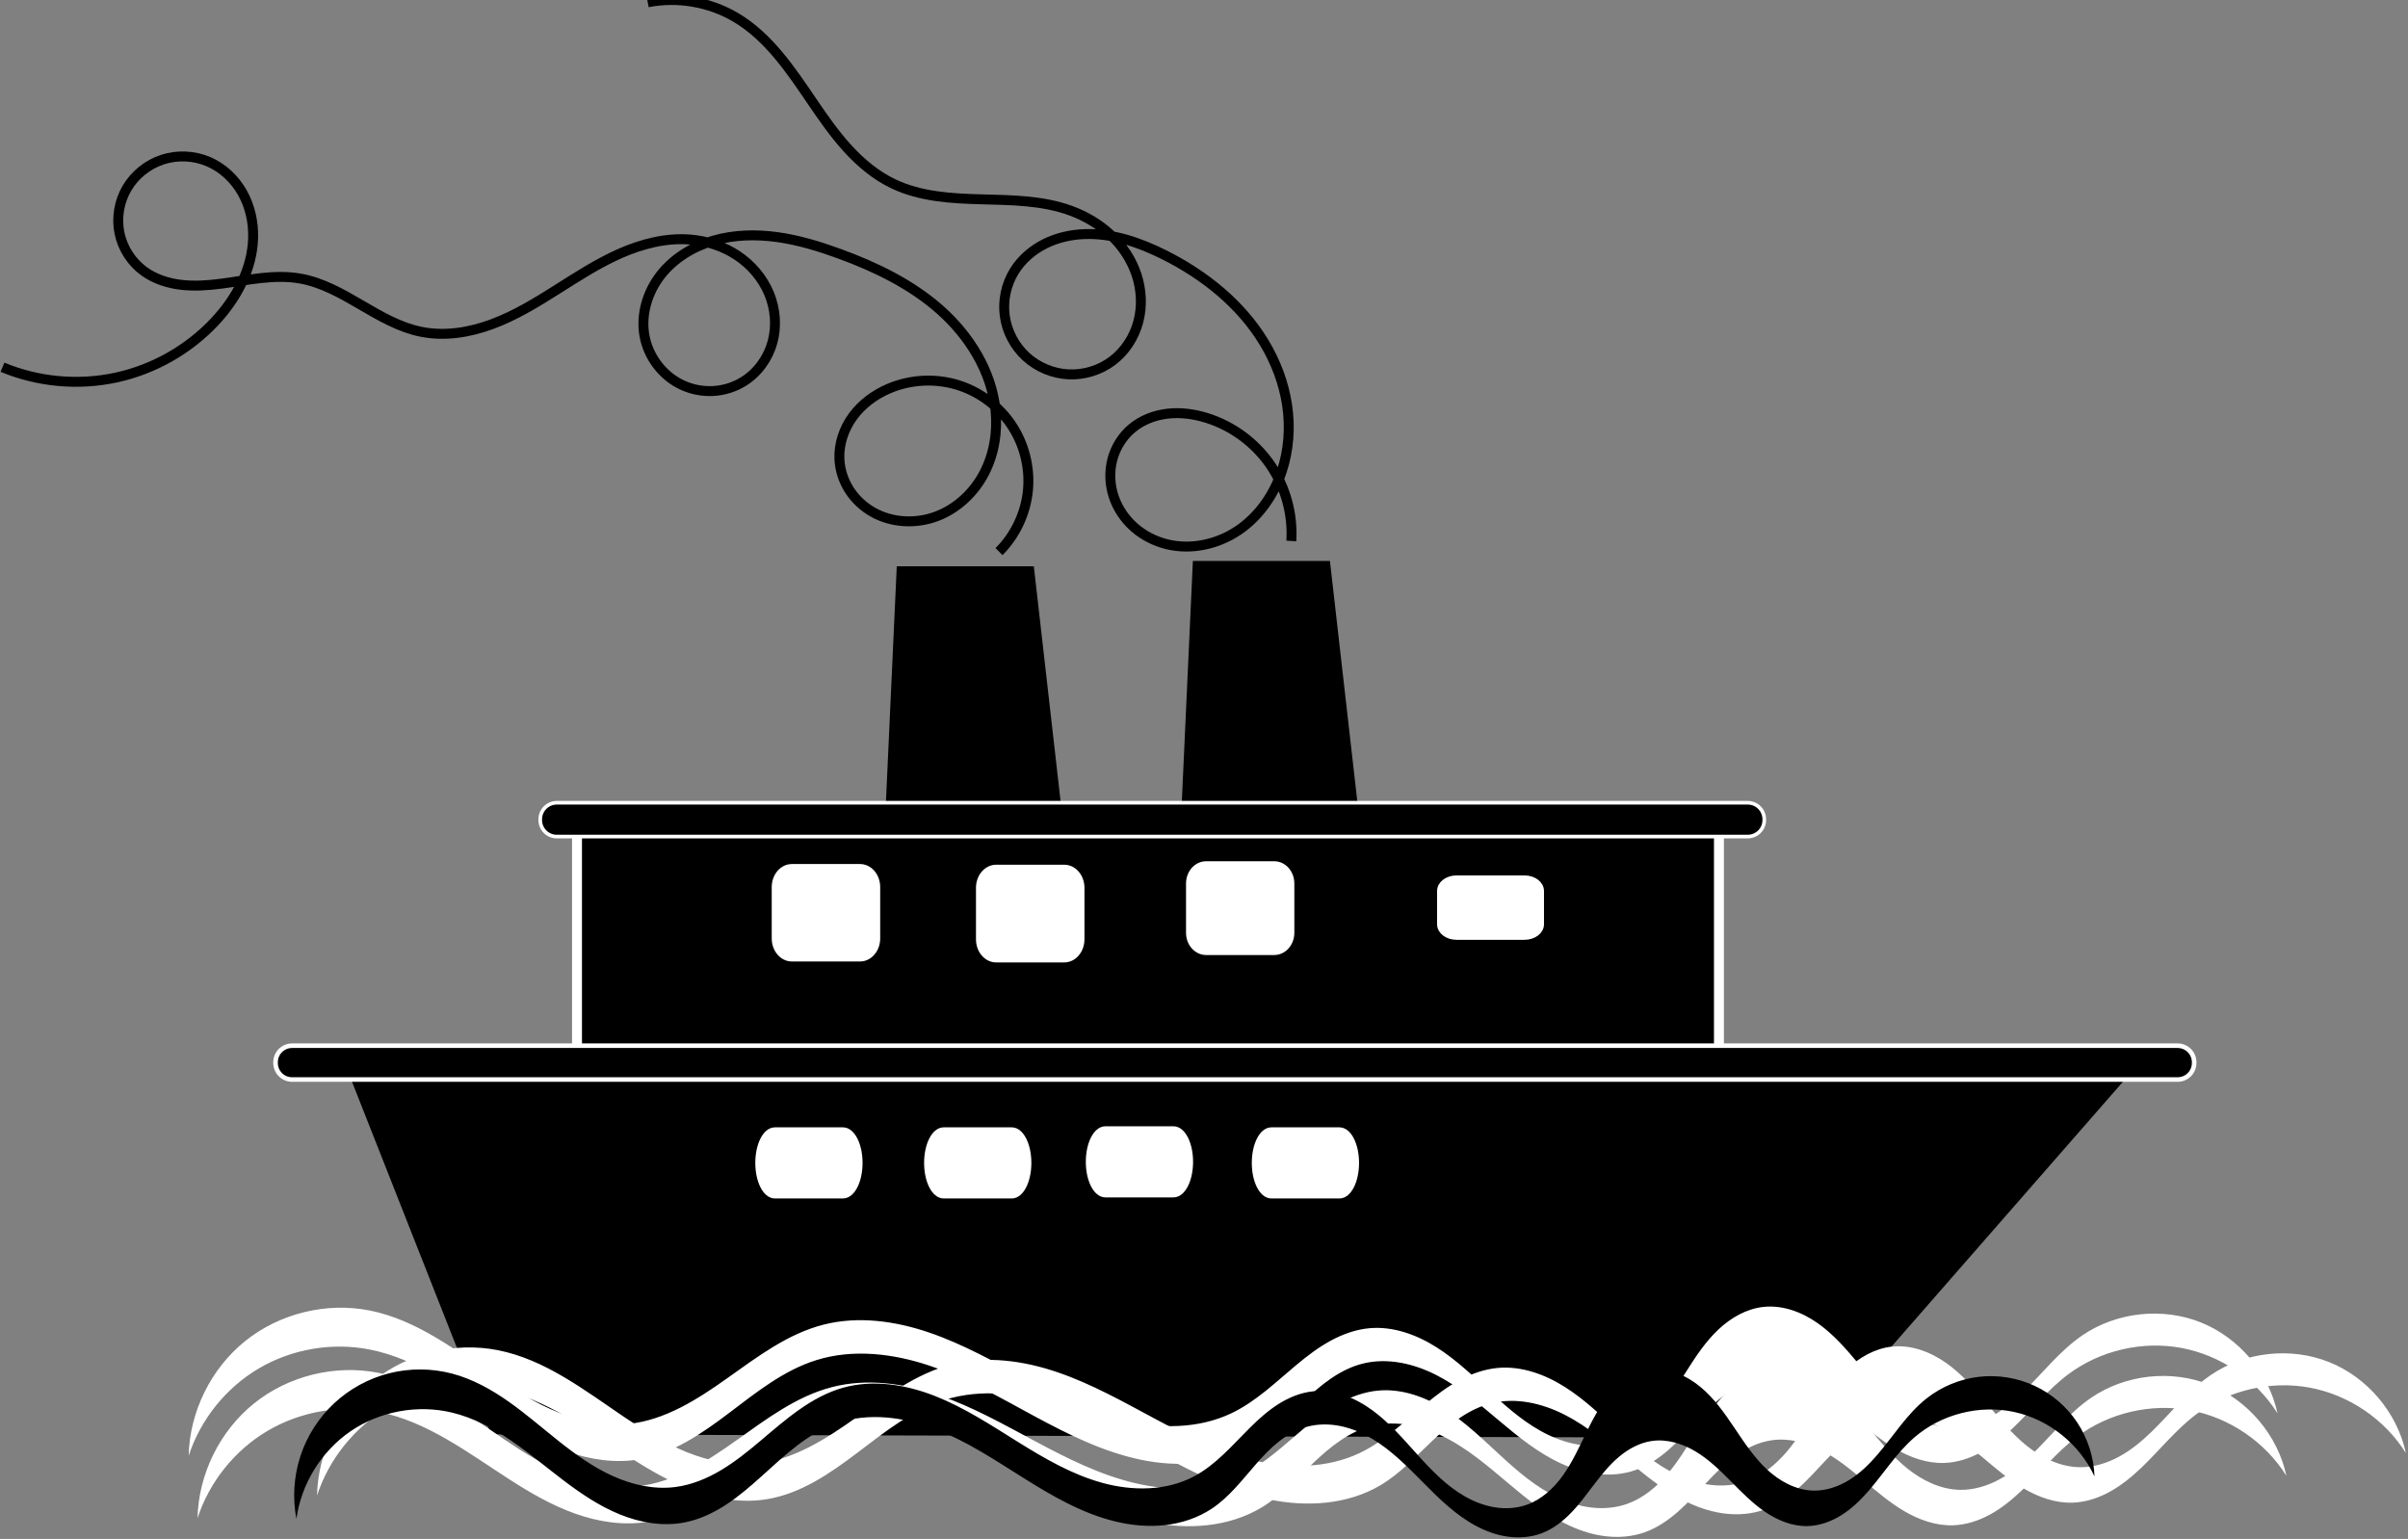 <svg width="970" height="620" viewBox="0 0 970 620" fill="none" xmlns="http://www.w3.org/2000/svg">
<rect x="0" y="0" width="970" height="620" fill="#808080" stroke="none"/>
<path d="M428.86 341.506L416.003 228.646H361.717L356.003 352.936L428.86 341.508" fill="black"/>
<path d="M428.86 341.506L416.003 228.646H361.717L356.003 352.936L428.86 341.508" stroke="black"/>
<path d="M548.14 339.366L535.283 226.506H480.997L475.283 350.796L548.14 339.367" fill="black"/>
<path d="M548.14 339.366L535.283 226.506H480.997L475.283 350.796L548.14 339.367" stroke="black"/>
<path d="M239.094 328.796H685.767C689.447 328.796 692.43 331.779 692.43 335.459V449.272C692.43 452.953 689.447 455.936 685.767 455.936H239.094C235.414 455.936 232.43 452.953 232.43 449.272V335.459C232.43 331.779 235.414 328.796 239.094 328.796Z" fill="black" stroke="white" stroke-width="4" stroke-linecap="round" stroke-linejoin="round"/>
<path d="M198.14 577.366L729.57 578.796L858.14 431.656L139.57 428.796L198.14 577.366Z" fill="black" stroke="black"/>
<path d="M117.663 421.286H877.196C880.877 421.286 883.86 424.269 883.86 427.95V428.253C883.86 431.933 880.877 434.916 877.196 434.916H117.663C113.983 434.916 111 431.933 111 428.253V427.95C111 424.269 113.983 421.286 117.663 421.286Z" fill="black" stroke="white" stroke-width="1.842" stroke-linecap="round" stroke-linejoin="round"/>
<path d="M224.283 323.406H704.026C707.707 323.406 710.69 326.39 710.69 330.07V330.373C710.69 334.053 707.707 337.036 704.026 337.036H224.283C220.603 337.036 217.62 334.053 217.62 330.373V330.07C217.62 326.39 220.603 323.406 224.283 323.406Z" fill="black" stroke="white" stroke-width="1.471" stroke-linecap="round" stroke-linejoin="round"/>
<path d="M485.862 348.546H513.29C516.897 348.546 519.82 351.848 519.82 355.921V375.812C519.82 379.885 516.897 383.187 513.29 383.187H485.862C482.255 383.187 479.331 379.885 479.331 375.812V355.921C479.331 351.848 482.255 348.546 485.862 348.546Z" fill="white" stroke="white" stroke-width="3.139" stroke-linecap="round" stroke-linejoin="round"/>
<path d="M401.282 349.977H428.71C432.316 349.977 435.24 353.423 435.24 357.674V378.436C435.24 382.687 432.316 386.134 428.71 386.134H401.282C397.675 386.134 394.751 382.687 394.751 378.436V357.674C394.751 353.423 397.675 349.977 401.282 349.977Z" fill="white" stroke="white" stroke-width="3.207" stroke-linecap="round" stroke-linejoin="round"/>
<path d="M319.001 349.696H346.43C350.036 349.696 352.96 353.134 352.96 357.374V378.08C352.96 382.32 350.036 385.757 346.43 385.757H319.001C315.395 385.757 312.471 382.32 312.471 378.08V357.374C312.471 353.134 315.395 349.696 319.001 349.696Z" fill="white" stroke="white" stroke-width="3.203" stroke-linecap="round" stroke-linejoin="round"/>
<path d="M586.711 353.977H614.139C617.746 353.977 620.67 356.203 620.67 358.95V372.364C620.67 375.111 617.746 377.338 614.139 377.338H586.711C583.105 377.338 580.181 375.111 580.181 372.364V358.95C580.181 356.203 583.105 353.977 586.711 353.977Z" fill="white" stroke="white" stroke-width="2.578" stroke-linecap="round" stroke-linejoin="round"/>
<path d="M445.282 455.106H472.71C476.316 455.106 479.24 460.913 479.24 468.075C479.24 475.237 476.316 481.043 472.71 481.043H445.282C441.675 481.043 438.751 475.237 438.751 468.075C438.751 460.913 441.675 455.106 445.282 455.106Z" fill="white" stroke="white" stroke-width="2.716" stroke-linecap="round" stroke-linejoin="round"/>
<path d="M380.142 455.536H407.57C411.176 455.536 414.1 461.342 414.1 468.505C414.1 475.667 411.176 481.473 407.57 481.473H380.142C376.535 481.473 373.611 475.667 373.611 468.505C373.611 461.342 376.535 455.536 380.142 455.536Z" fill="white" stroke="white" stroke-width="2.716" stroke-linecap="round" stroke-linejoin="round"/>
<path d="M312.142 455.536H339.57C343.176 455.536 346.1 461.342 346.1 468.505C346.1 475.667 343.176 481.473 339.57 481.473H312.142C308.535 481.473 305.611 475.667 305.611 468.505C305.611 461.342 308.535 455.536 312.142 455.536Z" fill="white" stroke="white" stroke-width="2.716" stroke-linecap="round" stroke-linejoin="round"/>
<path d="M512.141 455.536H539.57C543.176 455.536 546.1 461.342 546.1 468.505C546.1 475.667 543.176 481.473 539.57 481.473H512.141C508.535 481.473 505.611 475.667 505.611 468.505C505.611 461.342 508.535 455.536 512.141 455.536Z" fill="white" stroke="white" stroke-width="2.716" stroke-linecap="round" stroke-linejoin="round"/>
<path d="M921 594.506C917.507 578.241 905.529 564.048 890.083 557.869C874.637 551.691 856.175 553.708 842.428 563.077C833.298 569.3 826.467 578.271 818.532 585.961C814.565 589.806 810.268 593.369 805.41 596C800.553 598.632 795.094 600.308 789.57 600.22C781.779 600.096 774.375 596.479 768.299 591.599C762.223 586.72 757.279 580.607 752.289 574.622C747.298 568.637 742.141 562.666 735.768 558.182C729.395 553.698 721.6 550.784 713.855 551.648C707.043 552.408 700.794 556.03 695.803 560.728C690.812 565.426 686.942 571.172 683.28 576.965C679.617 582.759 676.097 588.682 671.66 593.906C667.224 599.131 661.758 603.683 655.283 605.932C650.764 607.502 645.875 607.899 641.122 607.353C636.369 606.807 631.748 605.335 627.427 603.282C618.786 599.174 611.427 592.831 604.388 586.351C597.349 579.87 590.451 573.128 582.379 567.991C574.307 562.854 564.813 559.375 555.283 560.218C549.78 560.705 544.468 562.614 539.613 565.25C534.758 567.887 530.33 571.243 526.08 574.774C517.581 581.835 509.549 589.76 499.569 594.504C486.492 600.72 471.153 600.831 457.066 597.481C442.98 594.132 429.896 587.55 417.13 580.717C404.365 573.884 391.682 566.705 377.986 562.009C364.29 557.313 349.311 555.207 335.282 558.789C320.907 562.461 308.721 571.701 296.627 580.294C284.533 588.888 271.469 597.277 256.71 598.789C247.108 599.773 237.373 597.73 228.423 594.117C219.472 590.505 211.224 585.364 203.231 579.954C187.244 569.134 171.363 556.813 152.425 553.074C135.016 549.637 116.182 554.268 102.351 565.387C88.521 576.505 79.951 593.905 79.568 611.646C84.327 596.998 94.595 584.212 107.87 576.402C121.146 568.593 137.31 565.831 152.425 568.789C171.977 572.615 188.434 585.205 205.183 595.993C213.557 601.387 222.238 606.435 231.62 609.782C241.002 613.129 251.173 614.723 260.997 613.074C274.567 610.798 286.338 602.641 297.306 594.334C308.275 586.027 319.29 577.17 332.425 573.074C347.247 568.452 363.468 570.406 378.177 575.377C392.886 580.347 406.425 588.183 420.083 595.566C433.741 602.949 447.823 609.998 463.018 613.185C478.214 616.371 494.827 615.351 508.139 607.36C516.094 602.585 522.453 595.629 529.181 589.241C535.91 582.853 543.432 576.786 552.424 574.503C562.392 571.972 573.096 574.448 582.248 579.139C591.4 583.83 599.288 590.603 607.158 597.225C615.027 603.847 623.089 610.457 632.441 614.735C637.117 616.874 642.096 618.408 647.209 618.961C652.322 619.513 657.573 619.065 662.424 617.36C667.496 615.578 672.016 612.475 676.046 608.917C680.076 605.359 683.66 601.334 687.334 597.41C691.008 593.486 694.805 589.633 699.172 586.497C703.538 583.361 708.528 580.951 713.853 580.218C720.688 579.276 727.679 581.156 733.808 584.325C739.937 587.494 745.326 591.901 750.605 596.344C755.884 600.787 761.14 605.325 767.093 608.813C773.046 612.302 779.814 614.718 786.711 614.503C791.95 614.34 797.072 612.66 801.67 610.143C806.268 607.627 810.374 604.291 814.177 600.683C821.783 593.467 828.314 585.067 836.711 578.789C849.57 569.175 866.515 565.227 882.299 568.17C898.064 571.12 912.449 580.91 920.979 594.51" fill="white"/>
<path d="M917.429 569.387C913.936 553.122 901.958 538.929 886.512 532.75C871.066 526.571 852.604 528.589 838.857 537.958C829.727 544.18 822.896 553.152 814.961 560.842C810.994 564.687 806.697 568.249 801.839 570.881C796.982 573.513 791.523 575.188 785.999 575.1C778.208 574.976 770.804 571.36 764.728 566.48C758.653 561.6 753.708 555.488 748.718 549.503C743.728 543.518 738.57 537.547 732.197 533.063C725.824 528.579 718.029 525.664 710.284 526.529C703.472 527.289 697.223 530.911 692.232 535.609C687.241 540.307 683.371 546.053 679.709 551.846C676.047 557.64 672.526 563.563 668.089 568.787C663.653 574.012 658.187 578.564 651.712 580.813C647.193 582.383 642.304 582.78 637.551 582.234C632.799 581.688 628.177 580.216 623.856 578.162C615.215 574.055 607.856 567.711 600.817 561.231C593.778 554.751 586.88 548.008 578.808 542.871C570.736 537.734 561.242 534.256 551.712 535.099C546.209 535.586 540.897 537.494 536.042 540.131C531.187 542.768 526.759 546.124 522.509 549.655C514.01 556.716 505.978 564.641 495.998 569.385C482.921 575.601 467.582 575.712 453.495 572.362C439.409 569.013 426.325 562.431 413.559 555.598C400.794 548.765 388.111 541.586 374.415 536.89C360.719 532.194 345.74 530.087 331.711 533.67C317.336 537.341 305.15 546.582 293.056 555.175C280.962 563.769 267.898 572.158 253.139 573.67C243.537 574.654 233.802 572.61 224.852 568.998C215.902 565.386 207.653 560.245 199.66 554.835C183.673 544.015 167.792 531.694 148.854 527.955C131.445 524.518 112.611 529.149 98.78 540.268C84.95 551.386 76.38 568.786 75.997 586.527C80.756 571.879 91.024 559.093 104.299 551.283C117.575 543.474 133.739 540.712 148.854 543.67C168.406 547.495 184.863 560.086 201.612 570.874C209.987 576.268 218.667 581.316 228.049 584.663C237.431 588.01 247.602 589.603 257.426 587.955C270.996 585.679 282.767 577.522 293.735 569.215C304.704 560.908 315.719 552.051 328.854 547.955C343.676 543.333 359.897 545.287 374.606 550.257C389.315 555.228 402.854 563.063 416.512 570.446C430.17 577.83 444.252 584.878 459.447 588.065C474.643 591.252 491.256 590.232 504.568 582.241C512.523 577.466 518.882 570.51 525.61 564.122C532.339 557.734 539.861 551.667 548.853 549.384C558.821 546.852 569.525 549.329 578.677 554.02C587.829 558.711 595.717 565.484 603.587 572.106C611.456 578.728 619.518 585.338 628.87 589.616C633.546 591.755 638.525 593.289 643.638 593.841C648.751 594.394 654.002 593.946 658.853 592.241C663.925 590.459 668.445 587.356 672.475 583.798C676.505 580.24 680.089 576.214 683.763 572.291C687.437 568.367 691.235 564.514 695.601 561.378C699.967 558.242 704.957 555.832 710.282 555.098C717.117 554.157 724.108 556.037 730.237 559.206C736.366 562.375 741.755 566.782 747.034 571.225C752.313 575.667 757.569 580.205 763.522 583.694C769.475 587.183 776.243 589.599 783.14 589.384C788.38 589.221 793.501 587.541 798.099 585.024C802.698 582.507 806.804 579.172 810.606 575.564C818.212 568.348 824.743 559.948 833.14 553.67C845.999 544.056 862.944 540.108 878.728 543.051C894.512 545.994 908.896 555.782 917.426 569.384" fill="white"/>
<path d="M969.143 585.387C965.65 569.122 953.672 554.929 938.226 548.75C922.78 542.571 904.318 544.589 890.571 553.958C881.441 560.18 874.61 569.152 866.675 576.842C862.708 580.687 858.411 584.249 853.553 586.881C848.696 589.513 843.237 591.188 837.713 591.1C829.922 590.976 822.518 587.36 816.442 582.48C810.367 577.6 805.422 571.488 800.432 565.503C795.441 559.518 790.284 553.547 783.911 549.063C777.538 544.579 769.743 541.664 761.998 542.529C755.186 543.289 748.937 546.911 743.946 551.609C738.955 556.307 735.085 562.053 731.423 567.846C727.761 573.64 724.24 579.563 719.803 584.787C715.367 590.012 709.901 594.564 703.426 596.813C698.907 598.383 694.018 598.78 689.265 598.234C684.512 597.688 679.891 596.216 675.57 594.162C666.929 590.055 659.57 583.711 652.531 577.231C645.492 570.751 638.594 564.008 630.522 558.871C622.45 553.734 612.956 550.256 603.426 551.099C597.923 551.586 592.611 553.494 587.756 556.131C582.901 558.768 578.473 562.124 574.223 565.655C565.724 572.716 557.692 580.641 547.712 585.385C534.635 591.601 519.296 591.712 505.209 588.362C491.123 585.013 478.039 578.431 465.273 571.598C452.508 564.765 439.825 557.586 426.129 552.89C412.433 548.194 397.454 546.087 383.425 549.67C369.05 553.341 356.864 562.582 344.77 571.175C332.676 579.769 319.612 588.158 304.853 589.67C295.251 590.654 285.516 588.61 276.566 584.998C267.615 581.386 259.367 576.245 251.374 570.835C235.387 560.015 219.506 547.694 200.568 543.955C183.159 540.518 164.325 545.149 150.494 556.268C136.664 567.386 128.094 584.786 127.711 602.527C132.47 587.879 142.738 575.093 156.013 567.283C169.289 559.474 185.453 556.712 200.568 559.67C220.12 563.495 236.577 576.086 253.326 586.874C261.7 592.268 270.381 597.316 279.763 600.663C289.145 604.01 299.316 605.603 309.14 603.955C322.71 601.679 334.481 593.522 345.449 585.215C356.418 576.908 367.433 568.051 380.568 563.955C395.39 559.333 411.611 561.287 426.32 566.257C441.029 571.228 454.568 579.063 468.226 586.446C481.884 593.83 495.966 600.878 511.161 604.065C526.357 607.252 542.97 606.232 556.282 598.241C564.237 593.466 570.596 586.51 577.324 580.122C584.053 573.734 591.575 567.667 600.567 565.384C610.535 562.852 621.239 565.329 630.391 570.02C639.543 574.711 647.431 581.484 655.301 588.106C663.17 594.728 671.232 601.338 680.584 605.616C685.26 607.755 690.239 609.289 695.352 609.841C700.465 610.394 705.716 609.946 710.567 608.241C715.639 606.459 720.159 603.356 724.189 599.798C728.219 596.24 731.803 592.214 735.477 588.291C739.151 584.367 742.948 580.514 747.315 577.378C751.681 574.242 756.671 571.832 761.996 571.098C768.831 570.157 775.822 572.037 781.951 575.206C788.08 578.375 793.469 582.782 798.748 587.225C804.027 591.667 809.283 596.205 815.236 599.694C821.189 603.183 827.957 605.599 834.854 605.384C840.094 605.221 845.215 603.541 849.813 601.024C854.411 598.507 858.517 595.172 862.32 591.564C869.926 584.348 876.457 575.948 884.854 569.67C897.713 560.056 914.658 556.108 930.442 559.051C946.226 561.994 960.61 571.782 969.14 585.384" fill="white"/>
<path d="M843.71 594.816C843.458 587.14 841.037 579.547 836.801 573.141C832.564 566.735 826.524 561.536 819.559 558.299C812.594 555.062 804.725 553.799 797.097 554.691C789.468 555.584 782.104 558.63 776.075 563.387C768.137 569.649 762.769 578.519 756.169 586.177C752.869 590.006 749.203 593.581 744.905 596.242C740.607 598.903 735.628 600.62 730.574 600.529C723.472 600.403 716.811 596.73 711.633 591.868C706.454 587.006 702.53 580.991 698.563 575.099C694.596 569.207 690.465 563.298 684.991 558.771C682.254 556.508 679.192 554.61 675.862 553.374C672.533 552.138 668.929 551.576 665.398 551.958C659.023 552.649 653.275 556.378 648.978 561.138C644.681 565.898 641.661 571.653 638.854 577.419C636.048 583.185 633.387 589.07 629.667 594.294C625.948 599.517 621.027 604.112 614.979 606.245C610.943 607.668 606.542 607.936 602.313 607.283C598.084 606.63 594.022 605.075 590.294 602.974C582.838 598.772 576.797 592.492 571.063 586.139C565.329 579.785 559.719 573.204 552.81 568.153C545.901 563.102 537.411 559.65 528.898 560.53C523.929 561.044 519.187 563.007 514.965 565.678C510.744 568.349 507.007 571.716 503.462 575.236C496.372 582.275 489.769 590.142 480.939 594.816C469.745 600.741 456.143 600.75 443.935 597.374C431.727 593.998 420.637 587.512 409.888 580.813C399.139 574.114 388.478 567.085 376.695 562.439C364.912 557.793 351.709 555.659 339.52 559.102C326.763 562.706 316.486 571.9 306.353 580.448C301.287 584.722 296.116 588.916 290.422 592.308C284.728 595.701 278.464 598.287 271.886 599.102C263.368 600.158 254.672 598.189 246.85 594.655C239.028 591.121 231.988 586.073 225.263 580.739C218.538 575.406 212.06 569.747 205.049 564.795C198.038 559.843 190.417 555.577 182.117 553.388C173.873 551.214 165.077 551.165 156.809 553.247C148.541 555.329 140.818 559.538 134.587 565.357C128.356 571.177 123.63 578.594 120.988 586.701C118.346 594.808 117.795 603.586 119.401 611.959C121.325 597.825 129.463 584.65 141.241 576.602C153.018 568.554 168.25 565.759 182.117 569.102C190.705 571.173 198.624 575.436 205.923 580.412C213.222 585.389 219.986 591.1 227.027 596.436C234.068 601.772 241.462 606.772 249.644 610.103C257.826 613.435 266.896 615.03 275.576 613.388C281.648 612.24 287.349 609.551 292.522 606.17C297.695 602.789 302.378 598.72 306.966 594.58C316.142 586.3 325.389 577.448 337.062 573.389C349.89 568.929 364.223 570.888 376.891 575.782C389.56 580.676 400.941 588.318 412.446 595.535C423.951 602.752 435.904 609.687 449.095 612.915C455.691 614.529 462.557 615.186 469.305 614.427C476.053 613.669 482.683 611.464 488.318 607.675C495.365 602.937 500.56 595.993 506.158 589.608C508.957 586.416 511.899 583.324 515.24 580.705C518.582 578.086 522.346 575.942 526.44 574.818C530.853 573.606 535.558 573.612 540.04 574.539C544.522 575.466 548.789 577.294 552.719 579.638C560.581 584.325 567.042 590.983 573.486 597.484C579.929 603.985 586.576 610.501 594.658 614.799C598.699 616.948 603.078 618.515 607.616 619.112C612.154 619.708 616.855 619.311 621.129 617.675C625.725 615.915 629.692 612.789 633.092 609.232C636.493 605.675 639.383 601.669 642.371 597.76C645.36 593.85 648.484 589.996 652.259 586.839C656.034 583.682 660.528 581.233 665.399 580.532C671.502 579.655 677.748 581.591 683.034 584.765C688.32 587.939 692.785 592.29 697.129 596.664C701.474 601.038 705.79 605.509 710.876 608.995C715.961 612.481 721.951 614.957 728.115 614.818C732.918 614.709 737.598 613.012 741.674 610.471C745.751 607.931 749.261 604.57 752.429 600.958C758.765 593.736 763.888 585.387 771.155 579.103C782 569.726 797.344 565.811 811.355 568.845C825.367 571.88 837.716 581.793 843.709 594.817" fill="black"/>
<path d="M402.43 222.226C408.993 215.671 413.186 206.791 414.08 197.558C414.974 188.325 412.561 178.806 407.377 171.114C402.193 163.422 394.276 157.612 385.382 154.974C376.488 152.337 366.684 152.891 358.144 156.513C352.444 158.93 347.273 162.723 343.603 167.71C339.933 172.696 337.829 178.901 338.144 185.085C338.367 189.479 339.801 193.796 342.188 197.493C344.575 201.189 347.905 204.26 351.745 206.407C359.426 210.702 369.032 211.12 377.27 208.024C385.508 204.928 392.328 198.493 396.414 190.699C400.5 182.905 401.922 173.837 401.002 165.085C399.367 149.537 390.527 135.35 378.853 124.95C367.18 114.55 352.827 107.599 338.144 102.228C330.036 99.262 321.725 96.726 313.175 95.533C304.624 94.34 295.797 94.521 287.502 96.913C279.206 99.304 271.46 104.001 266.142 110.802C260.824 117.603 258.111 126.576 259.573 135.085C261.041 143.632 266.818 151.357 274.663 155.051C278.586 156.898 282.968 157.764 287.298 157.529C291.627 157.293 295.895 155.953 299.572 153.656C305.258 150.103 309.425 144.274 311.188 137.805C312.951 131.336 312.346 124.289 309.738 118.112C307.13 111.935 302.569 106.638 296.985 102.926C291.401 99.214 284.825 97.069 278.143 96.513C268.394 95.703 258.606 98.222 249.661 102.182C240.716 106.142 232.481 111.514 224.212 116.741C215.943 121.968 207.531 127.106 198.368 130.532C189.205 133.958 179.158 135.608 169.572 133.657C160.857 131.883 153.022 127.277 145.343 122.791C137.664 118.304 129.756 113.788 121 112.229C110.46 110.35 99.715 112.913 89.098 114.291C83.79 114.98 78.404 115.373 73.086 114.761C67.768 114.15 62.492 112.491 58.142 109.371C53.049 105.719 49.412 100.098 48.139 93.961C46.867 87.824 47.965 81.231 51.135 75.824C54.304 70.417 59.511 66.243 65.469 64.297C71.427 62.352 78.083 62.647 83.857 65.086C89.658 67.537 94.49 72.083 97.595 77.562C100.7 83.042 102.113 89.412 101.968 95.709C101.678 108.302 95.293 120.149 86.714 129.372C76.117 140.764 61.977 148.812 46.771 152.107C31.565 155.402 15.362 153.928 1 147.944" stroke="black" stroke-width="4"/>
<path d="M520.17 217.946C520.867 207.145 517.829 196.139 511.69 187.225C505.551 178.312 496.351 171.549 486.011 168.35C480.967 166.789 475.621 166.057 470.374 166.65C465.127 167.243 459.981 169.206 455.938 172.603C452.094 175.832 449.335 180.307 448.071 185.166C446.808 190.024 447.032 195.244 448.605 200.012C450.177 204.779 453.083 209.085 456.845 212.409C460.607 215.733 465.211 218.077 470.087 219.27C479.84 221.655 490.484 219.303 498.804 213.684C507.124 208.064 513.16 199.377 516.331 189.85C519.176 181.302 519.805 172.066 518.468 163.156C517.132 154.246 513.856 145.666 509.198 137.954C499.882 122.531 485.232 110.825 469.13 102.738C459.146 97.723 448.22 93.938 437.053 94.302C431.47 94.484 425.889 95.724 420.893 98.225C415.898 100.726 411.506 104.513 408.569 109.266C405.262 114.619 403.889 121.14 404.759 127.372C405.628 133.604 408.734 139.5 413.384 143.74C418.033 147.98 424.191 150.532 430.476 150.821C436.761 151.111 443.128 149.135 448.145 145.337C453.239 141.48 456.883 135.813 458.526 129.637C460.168 123.461 459.84 116.814 457.84 110.745C455.841 104.676 452.203 99.188 447.567 94.789C442.932 90.391 437.317 87.069 431.315 84.875C419.934 80.715 407.537 80.628 395.423 80.305C383.309 79.983 370.829 79.285 359.889 74.074C352.853 70.722 346.759 65.623 341.502 59.869C336.245 54.116 331.775 47.697 327.392 41.253C318.627 28.364 309.676 14.833 296.239 6.933C285.714 0.745 272.894 -1.433 260.916 0.934" stroke="black" stroke-width="4"/>
</svg>

